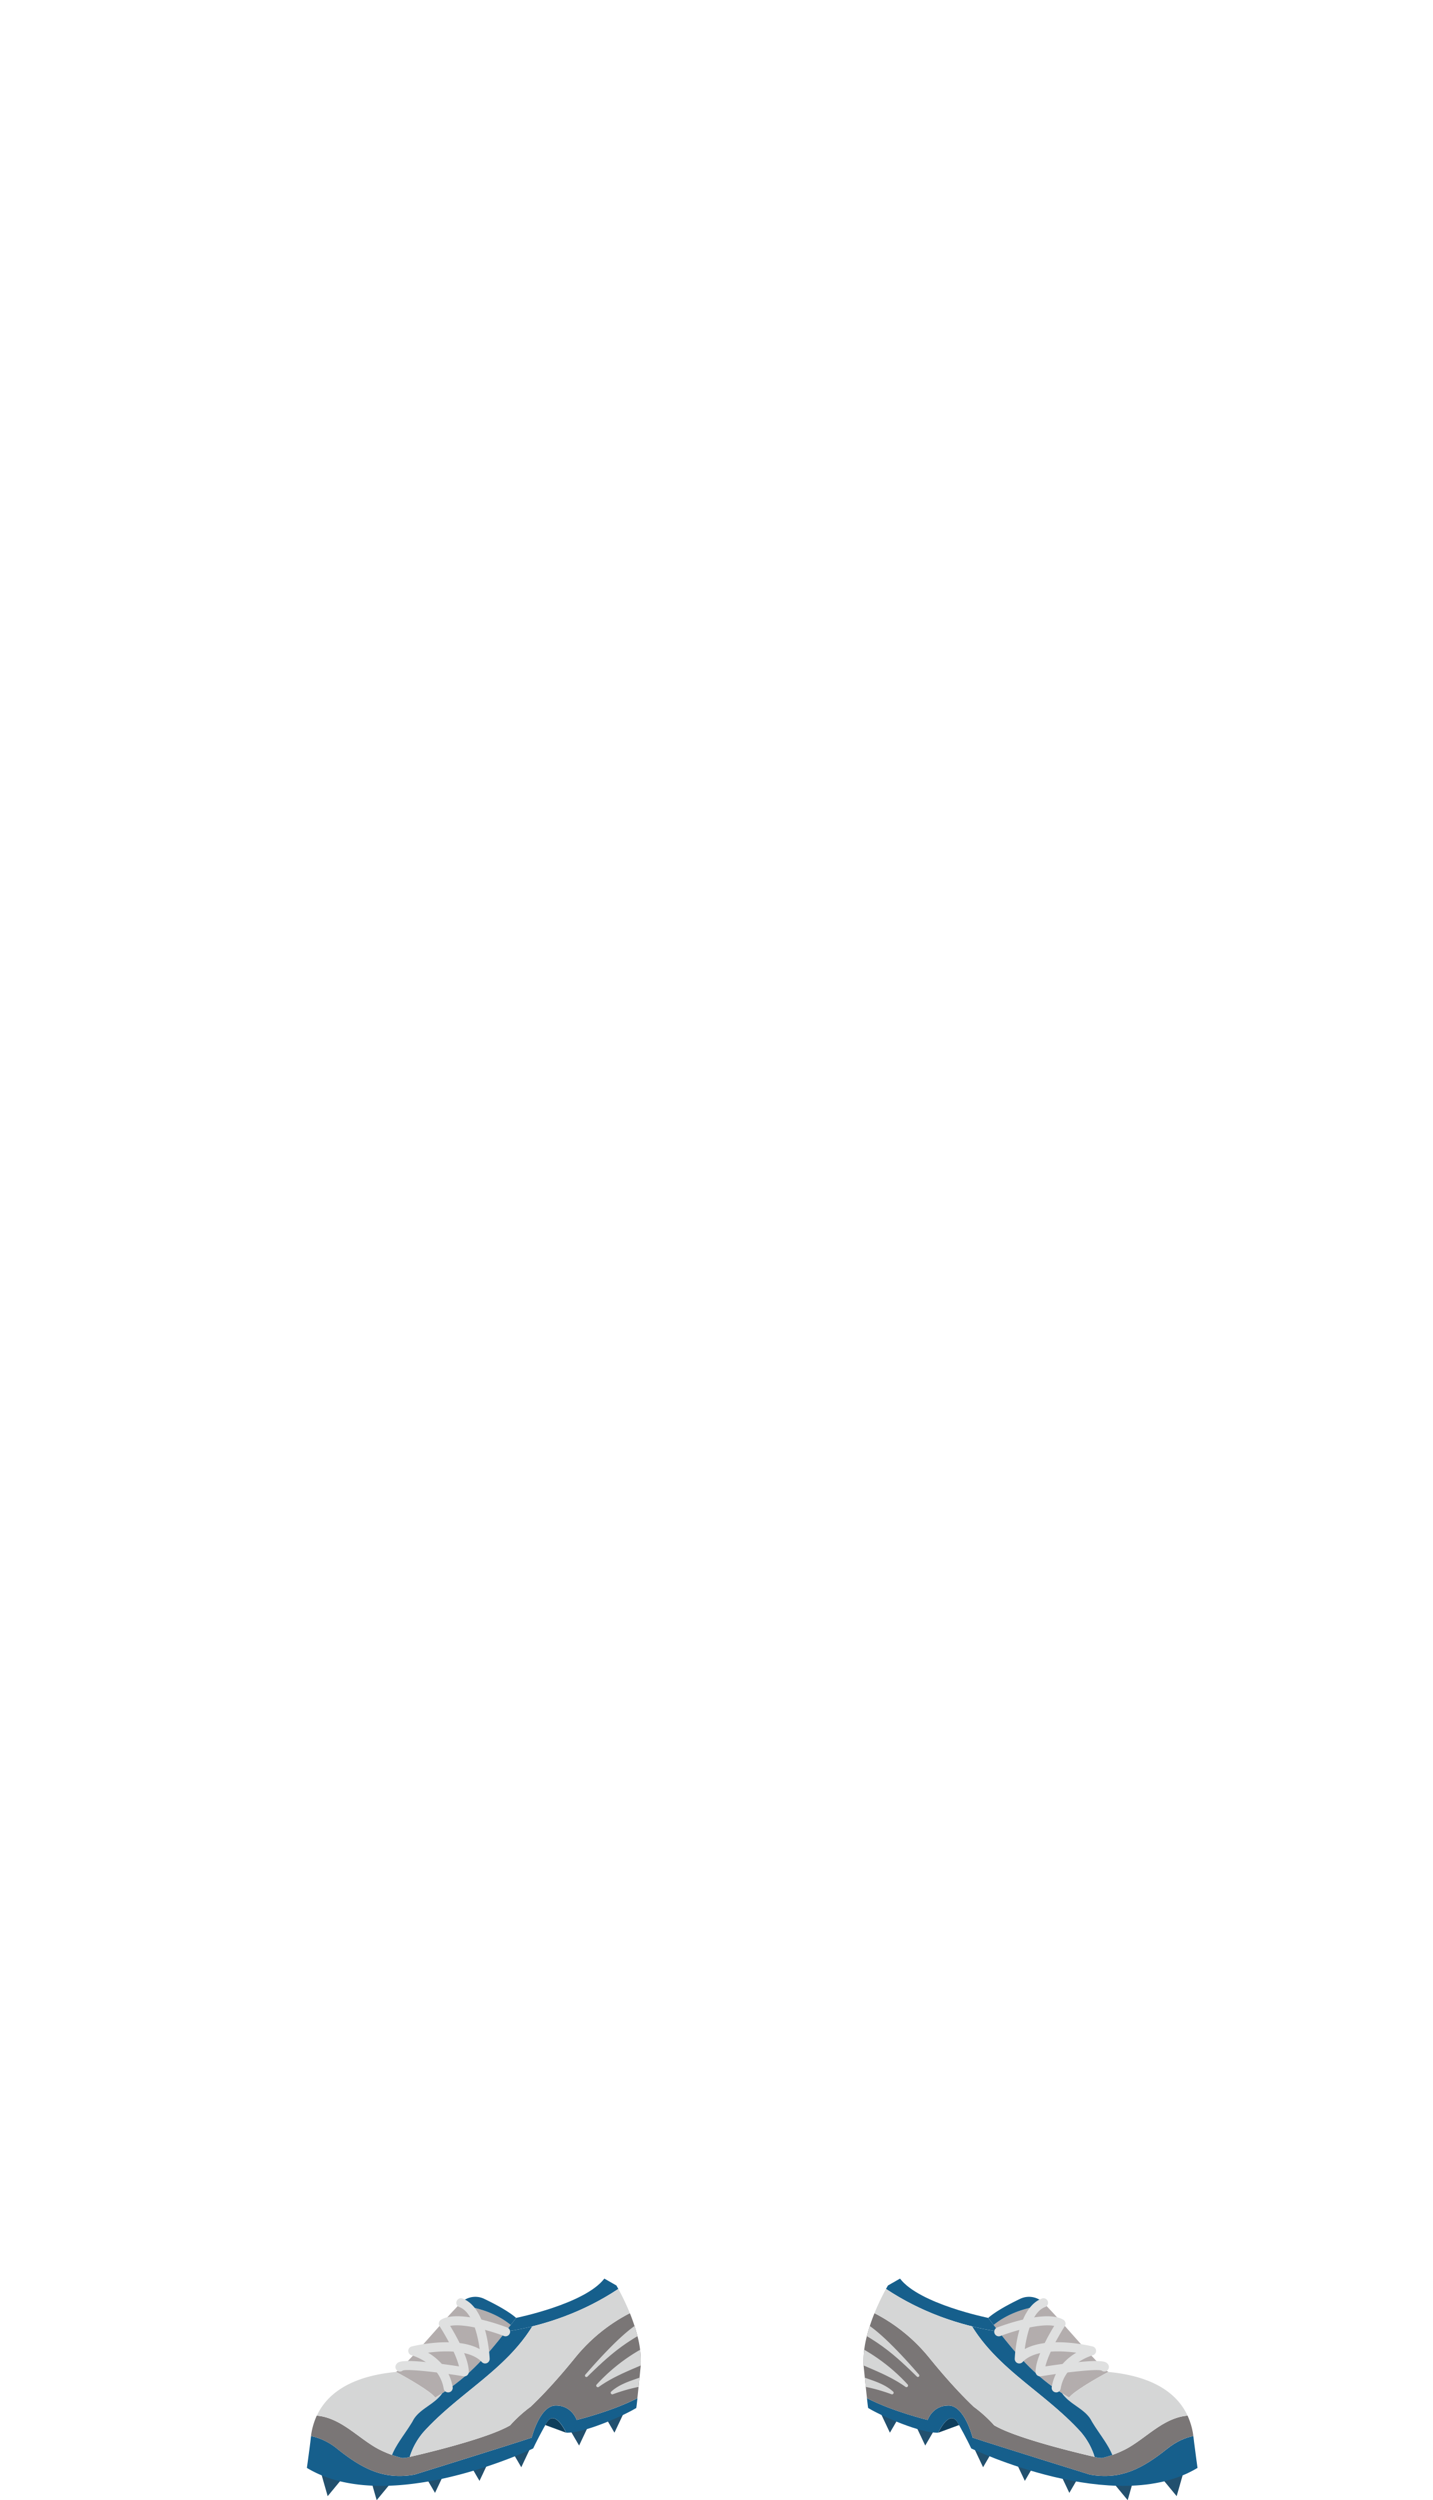 <svg xmlns="http://www.w3.org/2000/svg" width="1259.23" height="2196.76" viewBox="0 0 1259.23 2196.76"><title>3_men_shose_6</title><g id="Layer_2" data-name="Layer 2"><g id="Layer_141" data-name="Layer 141"><g id="_3_men_shose_6" data-name="3_men_shose_6"><polygon points="282.29 2173.47 287.94 2193.24 301.35 2177 282.29 2173.47" fill="#22506e"/><polygon points="325.35 2177 331 2196.76 344.41 2180.53 325.35 2177" fill="#22506e"/><polygon points="371.91 2172.6 382.26 2190.36 391.25 2171.32 371.91 2172.6" fill="#22506e"/><polygon points="411 2162.06 421.35 2179.82 430.34 2160.78 411 2162.06" fill="#22506e"/><polygon points="447.71 2150.06 458.06 2167.82 467.05 2148.78 447.71 2150.06" fill="#22506e"/><polygon points="498.53 2131.01 508.88 2148.76 517.87 2129.72 498.53 2131.01" fill="#22506e"/><polygon points="529.59 2119.71 539.94 2137.47 548.93 2118.43 529.59 2119.71" fill="#22506e"/><path d="M489.11,2104.47l.83-.22Z" fill="none"/><path d="M506.76,2126.29s-4.23-12.7-18.35-12.7-21.18,28.23-21.18,28.23c-21.17,7.06-103,32.47-103,32.47-27.08,5-46.59-5.64-67.77-22.58a54.35,54.35,0,0,0-23.13-11.31c-.32,2.32-.49,4.23-.66,5.58-1.29,10.3-3,22.41-3,22.41,72.16,43.66,198.85-17.09,198.85-17.09s4.24-9.14,11.67-22.33,17.33,8.46,17.33,8.46c14.93.84,49.88-14.56,61.55-21.66.12-.07.53-3.49,1.1-8.65C537.23,2118.91,506.76,2126.29,506.76,2126.29Z" fill="#165f8c"/><path d="M364.18,2174.29s81.88-25.41,103.05-32.47c0,0,7.06-28.23,21.18-28.23s18.35,12.7,18.35,12.7,30.47-7.38,53.33-19.17c.77-7,1.82-17.31,2.79-26.89.12-1.23.2-2.48.25-3.73a87.93,87.93,0,0,0-3.1-24.41c-.86-3.35-1.84-6.64-2.91-9.83-.81-2.39-1.65-4.73-2.52-7-.37-1-.74-1.89-1.11-2.81a150.19,150.19,0,0,0-47.9,38.88c-11.7,14.42-24.88,29.58-39.24,43.28A122.09,122.09,0,0,0,448.27,2131C426,2144.19,357,2159.42,357,2159.42c-1.17.12-2.34.2-3.51.28a92.08,92.08,0,0,1-21.91-8.35c-17.51-9.72-32.18-27-53.22-28.87a62.22,62.22,0,0,0-5.09,17.92,54.35,54.35,0,0,1,23.13,11.31C317.59,2168.65,337.1,2179.27,364.18,2174.29Zm125.76-70-.83.22Z" fill="#7a7676"/><path d="M348,2084.08c10.28,5.4,30.38,17,34.5,22.55,28.43-17,45-36,66.35-63.84-13-10.6-29.1-15.51-45.79-17.48C385.89,2043,357.17,2078.17,348,2084.08Z" fill="#b3adad"/><path d="M425.4,2019.81a17.92,17.92,0,0,0-20.4,3.52c-.64.63-1.29,1.3-2,2,16.69,2,32.76,6.88,45.79,17.48,1.56-2,3.14-4.09,4.75-6.21C446.56,2030.47,434.17,2024,425.4,2019.81Z" fill="#165f8c"/><path d="M531.05,2002.06c-17,22.33-77.47,34.52-77.47,34.52-3.23,4.24-6.32,8.28-9.34,12.14,35.36-5.38,69.55-17.9,99.11-37.59-1.05-1.91-1.69-3-1.69-3Z" fill="#165f8c"/><path d="M448.27,2131s.65-.75,1.82-2c-1.35,1.1-2.72,2.18-4.09,3.24C446.8,2131.84,447.56,2131.42,448.27,2131Z" fill="#d5d6d6"/><path d="M388.62,2102.81l-.09.06c-2,1.26-4,2.52-6,3.76a12.56,12.56,0,0,0-1.09-1.24c-5.8-5.88-23.85-16.29-33.41-21.31-44.41,4.22-62.19,22.45-69.61,38.4,21,1.86,35.71,19.15,53.22,28.87a96.46,96.46,0,0,0,12.86,5.67c4.16-10.13,12.07-19.35,18.14-29.67C368,2116.5,381.63,2113,388.62,2102.81Z" fill="#d5d6d6"/><path d="M444.24,2048.72c-17.72,22.7-32.8,39.32-55.62,54.09-7,10.2-20.6,13.69-26,24.54-6.07,10.32-14,19.54-18.14,29.67a85,85,0,0,0,9.08,2.69c1.15-.08,2.31-.17,3.48-.29,0,0,1.08-.23,3-.68a61.61,61.61,0,0,1,12.57-22.39c31.24-34.08,71.42-53.83,95.14-92.32Q456.11,2046.91,444.24,2048.72Z" fill="#165f8c"/><path d="M543.35,2011.13a233.84,233.84,0,0,1-48.63,24.61q-9.18,3.39-18.62,6.08-4.17,1.17-8.37,2.21c-23.72,38.49-63.9,58.24-95.14,92.32A61.61,61.61,0,0,0,360,2158.74c2.48-.56,6.36-1.47,11.17-2.64,7.56-1.84,17.42-4.34,27.7-7.21,17.52-4.9,36.29-10.9,47.11-16.63,1.37-1.06,2.74-2.14,4.09-3.24a121.8,121.8,0,0,1,16.25-14.38c14.36-13.7,27.55-28.86,39.25-43.29a150.19,150.19,0,0,1,47.9-38.88A202,202,0,0,0,543.35,2011.13Z" fill="#d5d6d6"/><path d="M480.11,2129l-1,1.72,18.3,6.74S487.54,2115.77,480.11,2129Z" fill="#0e3e5c"/><path d="M393.82,2102.06a4,4,0,0,1-3.94-3.34c-3.77-22.6-27.89-29.2-28.14-29.26a4,4,0,0,1,.05-7.75c1.74-.44,38.25-9.42,59.7,2.28-1.79-13.37-6.74-32.85-17.86-36.9a4,4,0,0,1,2.73-7.52c21.92,8,23.86,51.09,23.93,52.92a4,4,0,0,1-6.93,2.87c-9.7-10.49-31.71-10.26-47.2-8.2,8.61,5.12,19,14.42,21.61,30.24a4,4,0,0,1-3.29,4.6A3.68,3.68,0,0,1,393.82,2102.06Z" fill="#dfe0e0"/><path d="M407.94,2087.94a4.6,4.6,0,0,1-.64-.05c-22.21-3.61-48.57-6.52-53.3-5.09a4,4,0,0,1-5.66-5.59c1.59-2,3.57-4.47,33.14-1,8.38,1,16.67,2.18,21.83,3-2.63-11.42-12.81-28.83-17.08-35.4a4,4,0,0,1,1.3-5.61c15.35-9.21,53.81,5.16,58.15,6.83a4,4,0,0,1-2.88,7.47c-13.2-5.08-35.86-11.21-47.24-8.86,5.33,8.75,16.38,28.37,16.38,40.34a4,4,0,0,1-4,4Zm-53.34-5.74h0Z" fill="#dfe0e0"/><path d="M560.18,2052.66c-.76-3-1.65-6-2.6-8.92-13.24,9.36-30.74,28.31-43.24,42.74a1.26,1.26,0,0,0,1.84,1.72c15.51-15.11,26.42-25.06,44-35.53Z" fill="#d5d6d6"/><path d="M563.13,2076.5a73.78,73.78,0,0,0-.64-11.9,159.56,159.56,0,0,0-38.16,30.51,1.41,1.41,0,0,0,1.87,2.1c11.21-8,24-13.32,36.83-18.78C563.07,2077.79,563.1,2077.14,563.13,2076.5Z" fill="#d5d6d6"/><path d="M538.59,2103.68a153.17,153.17,0,0,1,22.55-6.46c.27-2.59.55-5.31.83-8.08-8.9,3.1-17.82,5.86-24.82,12.16A1.41,1.41,0,0,0,538.59,2103.68Z" fill="#d5d6d6"/><polygon points="1039.63 2173.47 1033.98 2193.24 1020.57 2177 1039.63 2173.47" fill="#22506e"/><polygon points="996.57 2177 990.93 2196.76 977.51 2180.53 996.57 2177" fill="#22506e"/><polygon points="950.01 2172.6 939.66 2190.36 930.67 2171.32 950.01 2172.6" fill="#22506e"/><polygon points="910.92 2162.06 900.57 2179.82 891.59 2160.78 910.92 2162.06" fill="#22506e"/><polygon points="874.22 2150.06 863.87 2167.82 854.88 2148.78 874.22 2150.06" fill="#22506e"/><polygon points="823.39 2131.01 813.04 2148.76 804.05 2129.72 823.39 2131.01" fill="#22506e"/><polygon points="792.34 2119.71 781.99 2137.47 773 2118.43 792.34 2119.71" fill="#22506e"/><path d="M832.81,2104.47l-.83-.22Z" fill="none"/><path d="M815.16,2126.29s4.24-12.7,18.35-12.7,21.18,28.23,21.18,28.23c21.18,7.06,103.06,32.47,103.06,32.47,27.08,5,46.59-5.64,67.76-22.58,8.51-6.81,16.55-10,23.14-11.31.32,2.32.49,4.23.66,5.58,1.28,10.3,3,22.41,3,22.41-72.16,43.66-198.85-17.09-198.85-17.09s-4.25-9.14-11.67-22.33-17.34,8.46-17.34,8.46c-14.92.84-49.87-14.56-61.54-21.66-.12-.07-.54-3.49-1.1-8.65C784.69,2118.91,815.16,2126.29,815.16,2126.29Z" fill="#165f8c"/><path d="M1025.51,2151.71c8.51-6.81,16.55-10,23.14-11.31a62.28,62.28,0,0,0-5.1-17.92c-21,1.86-35.7,19.15-53.21,28.87a92,92,0,0,1-21.92,8.35c-1.16-.08-2.33-.16-3.51-.28,0,0-69-15.23-91.26-28.42a121.47,121.47,0,0,0-18.08-16.37c-14.35-13.7-27.53-28.86-39.23-43.28a150.4,150.4,0,0,0-47.9-38.88c-.37.92-.75,1.85-1.12,2.81-.86,2.25-1.71,4.59-2.51,7-1.07,3.19-2.06,6.48-2.92,9.83a87.91,87.91,0,0,0-3.09,24.41c0,1.25.12,2.5.24,3.73,1,9.58,2,19.86,2.8,26.89,22.85,11.79,53.32,19.17,53.32,19.17s4.24-12.7,18.35-12.7,21.18,28.23,21.18,28.23c21.18,7.06,103.06,32.47,103.06,32.47C984.83,2179.27,1004.34,2168.65,1025.51,2151.71Zm-192.7-47.24-.83-.22Z" fill="#7a7676"/><path d="M973.94,2084.08c-10.27,5.4-30.38,17-34.5,22.55-28.43-17-45-36-66.35-63.84,13-10.6,29.11-15.51,45.79-17.48C936,2043,964.75,2078.17,973.94,2084.08Z" fill="#b3adad"/><path d="M896.52,2019.81a17.94,17.94,0,0,1,20.41,3.52l2,2c-16.68,2-32.76,6.88-45.79,17.48l-4.75-6.21C875.36,2030.47,887.76,2024,896.52,2019.81Z" fill="#165f8c"/><path d="M790.88,2002.06c17,22.33,77.46,34.52,77.46,34.52,3.23,4.24,6.32,8.28,9.35,12.14-35.36-5.38-69.56-17.9-99.12-37.59,1.06-1.91,1.7-3,1.7-3Z" fill="#165f8c"/><path d="M873.65,2131s-.65-.75-1.82-2q2,1.65,4.09,3.24C875.12,2131.84,874.36,2131.42,873.65,2131Z" fill="#d5d6d6"/><path d="M933.31,2102.81l.08.06c2,1.26,4,2.52,6.05,3.76a11.56,11.56,0,0,1,1.1-1.24c5.79-5.88,23.84-16.29,33.4-21.31,44.41,4.22,62.2,22.45,69.61,38.4-21,1.86-35.7,19.15-53.21,28.87a97.6,97.6,0,0,1-12.86,5.67c-4.16-10.13-12.07-19.35-18.14-29.67C953.91,2116.5,940.3,2113,933.31,2102.81Z" fill="#d5d6d6"/><path d="M877.69,2048.72c17.72,22.7,32.79,39.32,55.62,54.09,7,10.2,20.6,13.69,26,24.54,6.07,10.32,14,19.54,18.14,29.67a86.4,86.4,0,0,1-9.08,2.69c-1.16-.08-2.32-.17-3.49-.29,0,0-1.08-.23-3-.68a61.76,61.76,0,0,0-12.57-22.39c-31.24-34.08-71.43-53.83-95.14-92.32Q865.81,2046.91,877.69,2048.72Z" fill="#165f8c"/><path d="M778.57,2011.13a234.33,234.33,0,0,0,48.63,24.61q9.19,3.39,18.63,6.08Q850,2043,854.2,2044c23.71,38.49,63.9,58.24,95.14,92.32a61.76,61.76,0,0,1,12.57,22.39c-2.48-.56-6.37-1.47-11.18-2.64-7.56-1.84-17.41-4.34-27.69-7.21-17.53-4.9-36.3-10.9-47.12-16.63q-2.05-1.59-4.09-3.24a121.57,121.57,0,0,0-16.24-14.38c-14.36-13.7-27.55-28.86-39.25-43.29a150.4,150.4,0,0,0-47.9-38.88A202.4,202.4,0,0,1,778.57,2011.13Z" fill="#d5d6d6"/><path d="M841.82,2129c.33.58.64,1.15,1,1.72l-18.3,6.74S834.39,2115.77,841.82,2129Z" fill="#0e3e5c"/><path d="M928.11,2102.06a4,4,0,0,0,3.94-3.34c3.76-22.6,27.89-29.2,28.13-29.26a4,4,0,0,0,0-7.75c-1.75-.44-38.26-9.42-59.7,2.28,1.79-13.37,6.74-32.85,17.86-36.9a4,4,0,0,0-2.74-7.52c-21.91,8-23.85,51.09-23.92,52.92a4,4,0,0,0,6.93,2.87c9.7-10.49,31.71-10.26,47.19-8.2-8.6,5.12-19,14.42-21.6,30.24a4,4,0,0,0,3.29,4.6A3.68,3.68,0,0,0,928.11,2102.06Z" fill="#dfe0e0"/><path d="M911.39,2087a4,4,0,0,1-1.4-3c0-12,11-31.59,16.37-40.34-11.38-2.35-34,3.78-47.24,8.86a4,4,0,0,1-2.87-7.47c4.33-1.67,42.8-16,58.15-6.83a4,4,0,0,1,1.29,5.61c-4.27,6.57-14.45,24-17.08,35.4,5.16-.78,13.45-2,21.84-3,29.56-3.47,31.54-1,33.13,1a4,4,0,0,1-5.65,5.59c-4.74-1.43-31.1,1.48-53.3,5.09a4.72,4.72,0,0,1-.64.05A4,4,0,0,1,911.39,2087Zm55.94-4.78h0Z" fill="#dfe0e0"/><path d="M761.75,2052.66c.76-3,1.65-6,2.59-8.92,13.24,9.36,30.75,28.31,43.24,42.74a1.26,1.26,0,0,1-1.83,1.72c-15.51-15.11-26.43-25.06-44-35.53Z" fill="#d5d6d6"/><path d="M758.8,2076.5a72.66,72.66,0,0,1,.64-11.9,159.76,159.76,0,0,1,38.16,30.51,1.42,1.42,0,0,1-1.88,2.1c-11.2-8-24-13.32-36.82-18.78C758.85,2077.79,758.82,2077.14,758.8,2076.5Z" fill="#d5d6d6"/><path d="M783.33,2103.68a153.17,153.17,0,0,0-22.55-6.46c-.27-2.59-.55-5.31-.83-8.08,8.9,3.1,17.82,5.86,24.82,12.16A1.41,1.41,0,0,1,783.33,2103.68Z" fill="#d5d6d6"/><rect width="1259.23" height="2194.12" fill="none"/></g></g></g></svg>